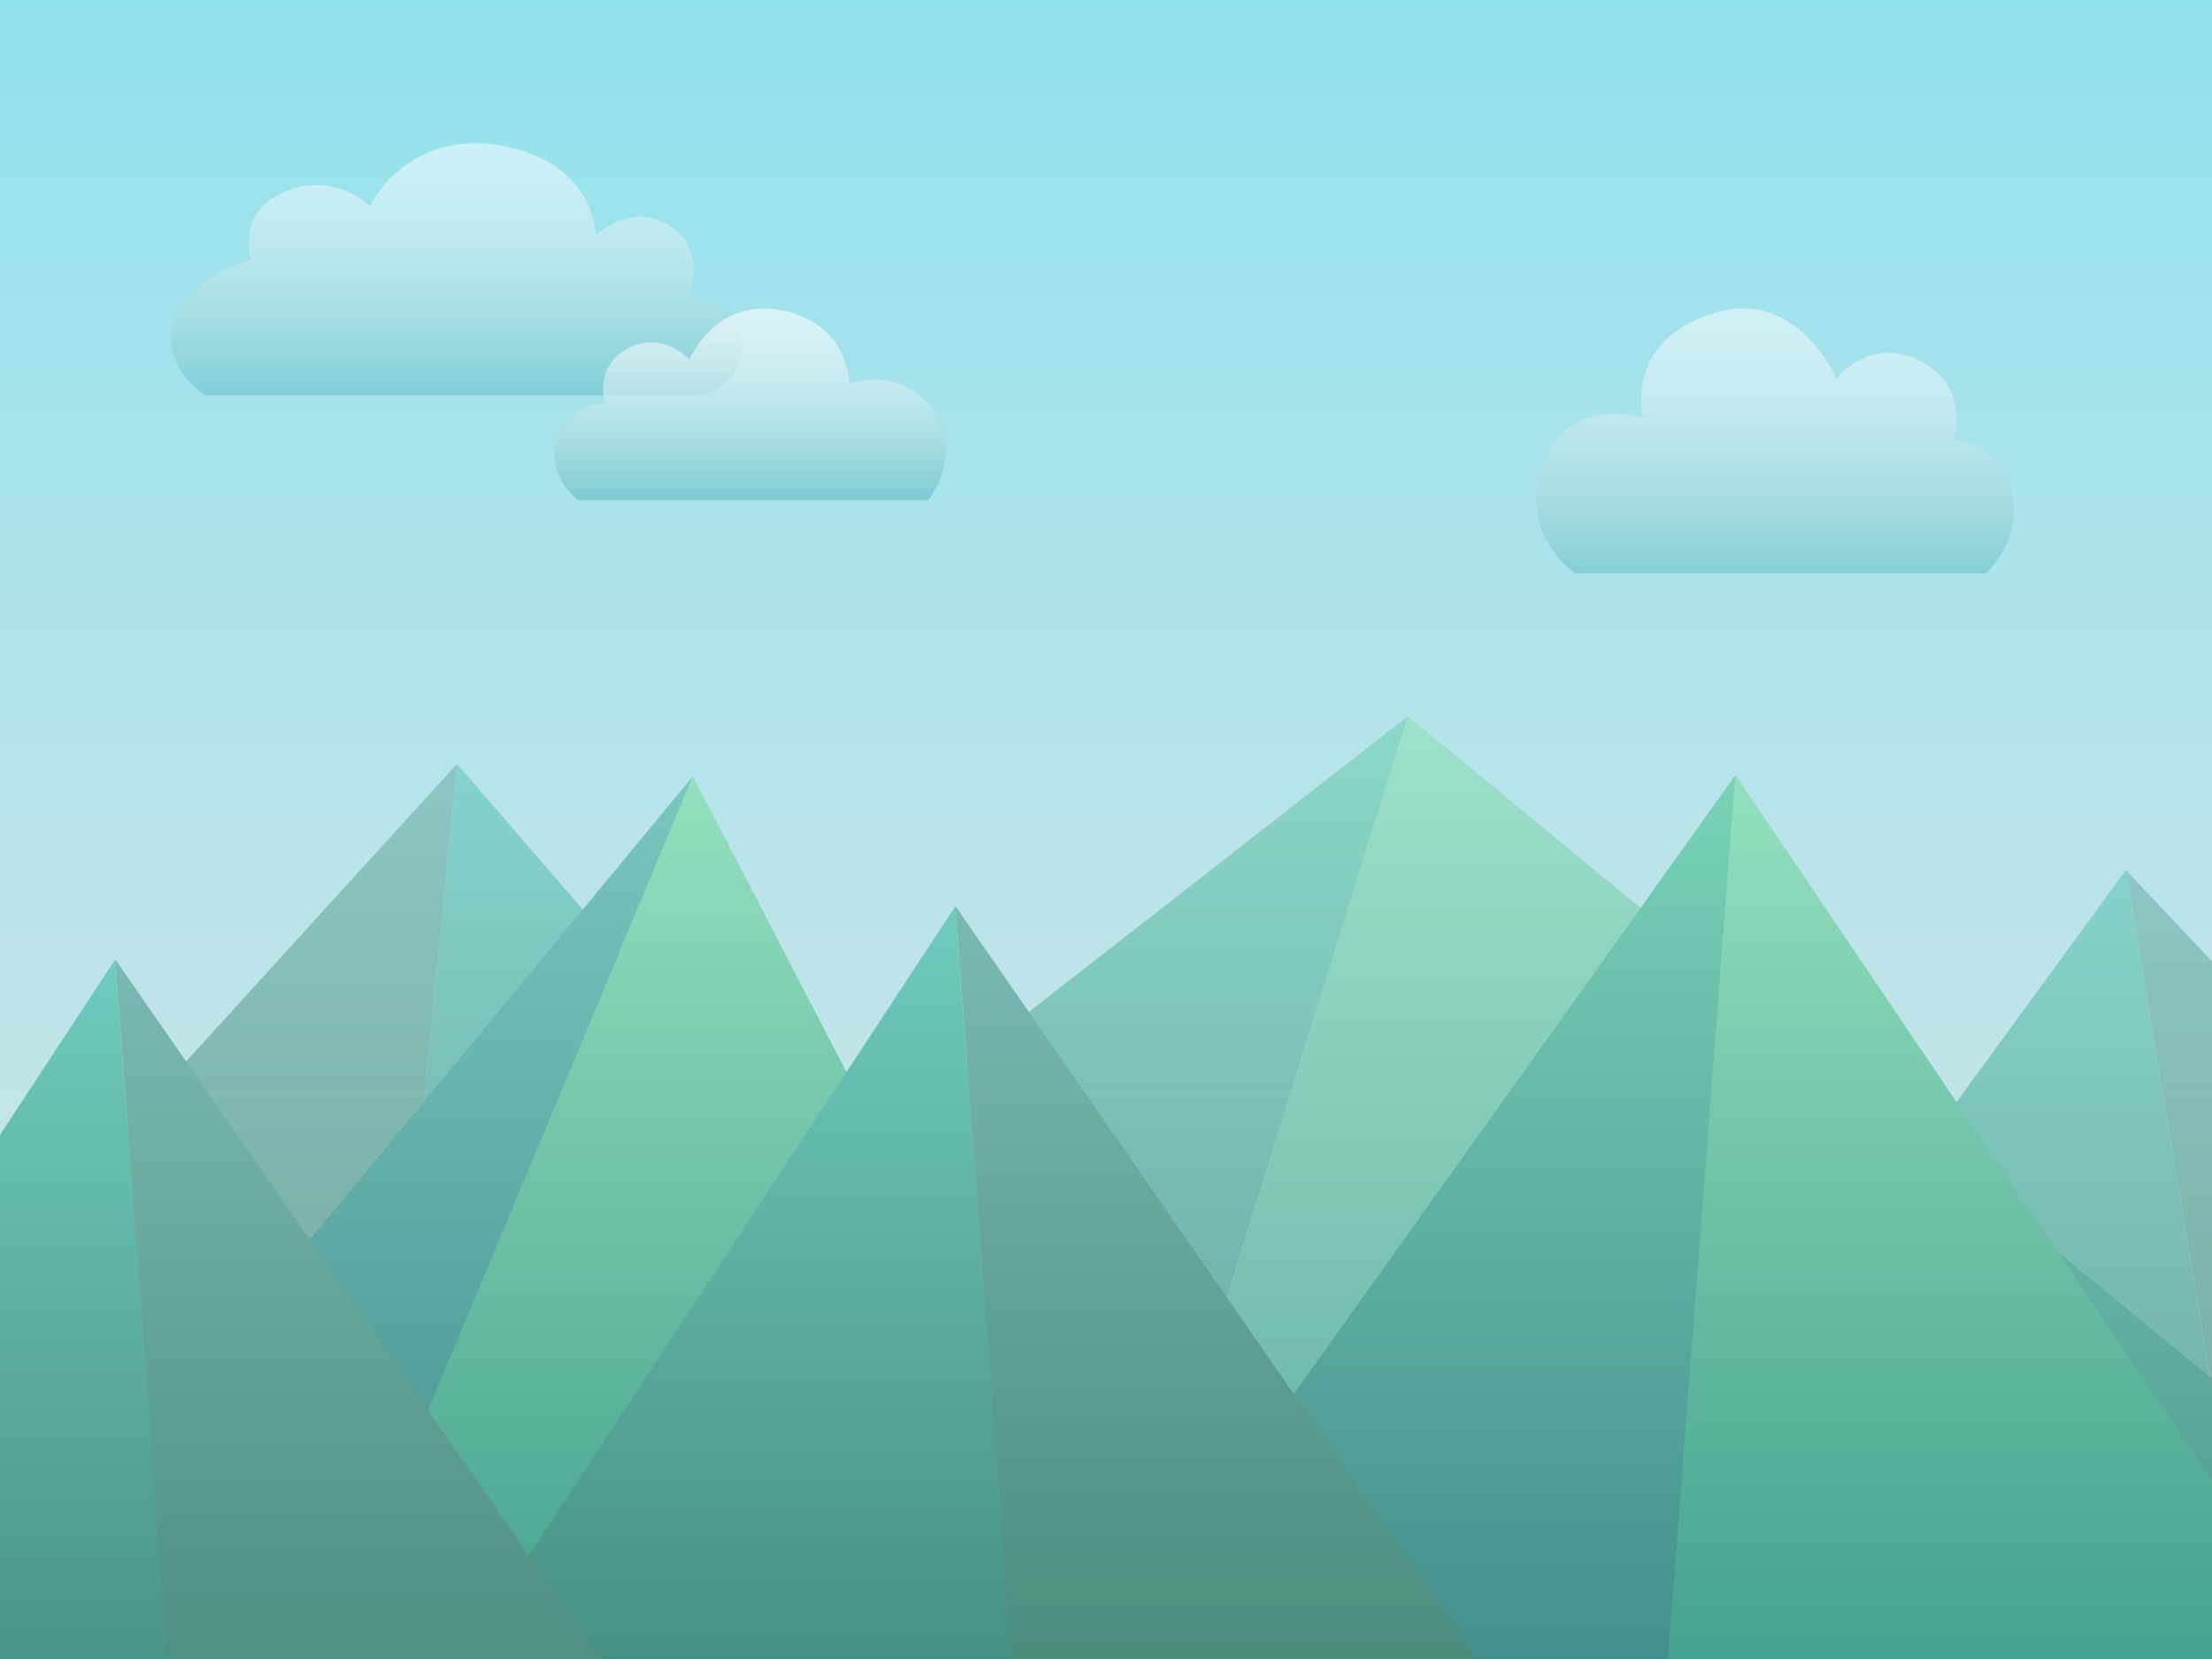 <svg id="Layer_1" data-name="Layer 1" xmlns="http://www.w3.org/2000/svg" xmlns:xlink="http://www.w3.org/1999/xlink" viewBox="0 0 800 600"><rect x="0" y="0" width="800" height="600" fill="#333333" stroke="none"/><defs><style>.cls-1{fill:url(#linear-gradient);}.cls-2{opacity:0.7;}.cls-3{fill:url(#linear-gradient-2);}.cls-4{fill:url(#linear-gradient-3);}.cls-5{fill:url(#linear-gradient-4);}.cls-6{fill:url(#linear-gradient-5);}.cls-7{fill:url(#linear-gradient-6);}.cls-8{fill:url(#linear-gradient-7);}.cls-9{fill:url(#linear-gradient-8);}.cls-10{fill:url(#linear-gradient-9);}.cls-11{fill:url(#linear-gradient-10);}.cls-12{fill:url(#linear-gradient-11);}.cls-13{fill:url(#linear-gradient-12);}.cls-14{fill:url(#linear-gradient-13);}.cls-15{fill:url(#linear-gradient-14);}.cls-16{fill:url(#linear-gradient-15);}.cls-17,.cls-18{opacity:0.5;}.cls-17{fill:url(#linear-gradient-16);}.cls-18{fill:url(#linear-gradient-17);}.cls-19{opacity:0.6;fill:url(#linear-gradient-18);}</style><linearGradient id="linear-gradient" x1="400" x2="400" y2="600" gradientUnits="userSpaceOnUse"><stop offset="0" stop-color="#8fe1ed"/><stop offset="0.16" stop-color="#9fe2ec"/><stop offset="0.48" stop-color="#b7e4ea"/><stop offset="0.76" stop-color="#c6e5e8"/><stop offset="1" stop-color="#cbe5e8"/></linearGradient><linearGradient id="linear-gradient-2" x1="648.19" y1="259.01" x2="648.19" y2="572.21" gradientUnits="userSpaceOnUse"><stop offset="0" stop-color="#94e0be"/><stop offset="1" stop-color="#3d9b89"/></linearGradient><linearGradient id="linear-gradient-3" x1="332.51" y1="259.01" x2="332.51" y2="572.21" gradientUnits="userSpaceOnUse"><stop offset="0" stop-color="#7ad2b8"/><stop offset="1" stop-color="#3d8889"/></linearGradient><linearGradient id="linear-gradient-4" x1="701.25" y1="276.24" x2="701.25" y2="629.06" gradientTransform="translate(-262.8) scale(0.79 1)" gradientUnits="userSpaceOnUse"><stop offset="0" stop-color="#6fccbe"/><stop offset="1" stop-color="#3d7d72"/></linearGradient><linearGradient id="linear-gradient-5" x1="366.61" y1="276.24" x2="366.61" y2="629.06" gradientTransform="translate(-262.8) scale(0.79 1)" gradientUnits="userSpaceOnUse"><stop offset="0.01" stop-color="#7ab9b0"/><stop offset="1" stop-color="#3d7f6e"/></linearGradient><linearGradient id="linear-gradient-6" x1="453.87" y1="314.68" x2="453.87" y2="659.68" gradientTransform="matrix(-0.73, 0, 0, 1, 1006.78, 0)" xlink:href="#linear-gradient-4"/><linearGradient id="linear-gradient-7" x1="136.96" y1="314.68" x2="136.96" y2="659.68" gradientTransform="matrix(-0.73, 0, 0, 1, 1006.78, 0)" xlink:href="#linear-gradient-5"/><linearGradient id="linear-gradient-8" x1="268.39" y1="280.75" x2="268.39" y2="632.61" xlink:href="#linear-gradient-2"/><linearGradient id="linear-gradient-9" x1="120.34" y1="280.75" x2="120.34" y2="632.61" gradientUnits="userSpaceOnUse"><stop offset="0" stop-color="#7ac7be"/><stop offset="1" stop-color="#3d8889"/></linearGradient><linearGradient id="linear-gradient-10" x1="728.35" y1="280.27" x2="728.35" y2="633.09" xlink:href="#linear-gradient-2"/><linearGradient id="linear-gradient-11" x1="520.21" y1="280.27" x2="520.21" y2="633.09" xlink:href="#linear-gradient-3"/><linearGradient id="linear-gradient-12" x1="1311.52" y1="327.72" x2="1311.52" y2="680.54" gradientTransform="matrix(-0.8, 0, 0, 1, 1301.81, 0)" xlink:href="#linear-gradient-4"/><linearGradient id="linear-gradient-13" x1="1059.77" y1="327.72" x2="1059.77" y2="680.54" gradientTransform="matrix(-0.8, 0, 0, 1, 1301.81, 0)" xlink:href="#linear-gradient-5"/><linearGradient id="linear-gradient-14" x1="1689.57" y1="346.97" x2="1689.57" y2="699.79" gradientTransform="matrix(-0.8, 0, 0, 1, 1301.81, 0)" xlink:href="#linear-gradient-4"/><linearGradient id="linear-gradient-15" x1="1437.81" y1="346.97" x2="1437.81" y2="699.79" gradientTransform="matrix(-0.8, 0, 0, 1, 1301.81, 0)" xlink:href="#linear-gradient-5"/><linearGradient id="linear-gradient-16" x1="165.12" y1="142.94" x2="165.12" y2="51.77" gradientUnits="userSpaceOnUse"><stop offset="0" stop-color="#61bac1"/><stop offset="0.1" stop-color="#7ac5cb"/><stop offset="0.31" stop-color="#a9d9dd"/><stop offset="0.52" stop-color="#ceeaec"/><stop offset="0.7" stop-color="#e9f5f6"/><stop offset="0.87" stop-color="#f9fdfd"/><stop offset="1" stop-color="#fff"/></linearGradient><linearGradient id="linear-gradient-17" x1="641.97" y1="207.37" x2="641.97" y2="111.55" xlink:href="#linear-gradient-16"/><linearGradient id="linear-gradient-18" x1="637.32" y1="180.86" x2="637.32" y2="111.55" gradientTransform="matrix(-0.95, 0, 0, 1, 879.5, 0)" xlink:href="#linear-gradient-16"/></defs><title>background</title><rect id="Sky" class="cls-1" width="800" height="600"/><g id="mtn" class="cls-2"><polygon class="cls-3" points="509.19 259.01 411.8 572.21 884.59 568.37 509.19 259.01"/><polygon class="cls-4" points="155.84 534.77 411.8 572.21 509.19 259.01 155.84 534.77"/></g><g id="mtn-2" data-name="mtn" class="cls-2"><polygon class="cls-5" points="165.31 276.24 130.96 629.06 456.66 614.13 165.31 276.24"/><polygon class="cls-6" points="-108.92 577.43 130.96 629.06 165.31 276.24 -108.92 577.43"/></g><g id="mtn-3" data-name="mtn" class="cls-2"><polygon class="cls-7" points="768.84 314.68 826.06 659.68 527.89 644.75 768.84 314.68"/><polygon class="cls-8" points="1045.67 608.05 826.06 659.68 768.84 314.68 1045.67 608.05"/></g><g id="mtn-4" data-name="mtn"><polygon class="cls-9" points="250.61 280.75 103.52 632.61 433.27 632.61 250.61 280.75"/><polygon class="cls-10" points="-9.92 595.92 103.52 632.61 250.61 280.75 -9.92 595.92"/></g><g id="mtn-5" data-name="mtn"><polygon class="cls-11" points="627.66 280.27 600.74 633.09 855.96 618.16 627.66 280.27"/><polygon class="cls-12" points="412.77 581.46 600.74 633.09 627.66 280.27 412.77 581.46"/></g><g id="mtn-6" data-name="mtn"><polygon class="cls-13" points="345.55 327.72 371.72 680.54 123.59 665.6 345.55 327.72"/><polygon class="cls-14" points="554.47 628.91 371.72 680.54 345.55 327.72 554.47 628.91"/></g><g id="mtn-7" data-name="mtn"><polygon class="cls-15" points="41.69 346.97 67.86 699.79 -180.27 684.85 41.69 346.97"/><polygon class="cls-16" points="250.61 648.16 67.86 699.79 41.69 346.97 250.61 648.16"/></g><path class="cls-17" d="M74,142.94s-16.35-10.71-11.07-26.82c5.34-16.3,28-22.15,28-22.15S85,77.87,101.81,69.82c18.25-8.74,32,4.65,32,4.65S147.89,45,184.17,53.23c31.38,7.14,31.29,31.89,31.29,31.89s12.63-12.25,26.55-3.6c14.33,8.91,7,26,7,26s19.44.4,19.44,16.46c0,16.89-15.84,18.94-15.84,18.94Z"/><path class="cls-18" d="M569.78,207.37H718.27s13.59-12,9.21-30c-4.44-18.21-20.71-17.94-20.71-17.94s4.87-18-9.1-27C677.31,119.32,664.2,137,664.2,137s-14-33.07-44.13-23.85c-33.27,10.17-25.77,38.16-25.77,38.16s-26.54-9-36.07,16C548.26,193.51,569.78,207.37,569.78,207.37Z"/><path class="cls-19" d="M335.63,180.86H209s-11.6-8.72-7.86-21.85c3.78-13.28,17.67-13.07,17.67-13.07s-4.16-13.12,7.77-19.68c12.94-7.12,22.72,3.79,22.72,3.79s10-24,35.69-17.31c22.26,5.82,22.19,26,22.19,26s19.44-6.76,30.51,10S335.63,180.86,335.63,180.86Z"/></svg>
